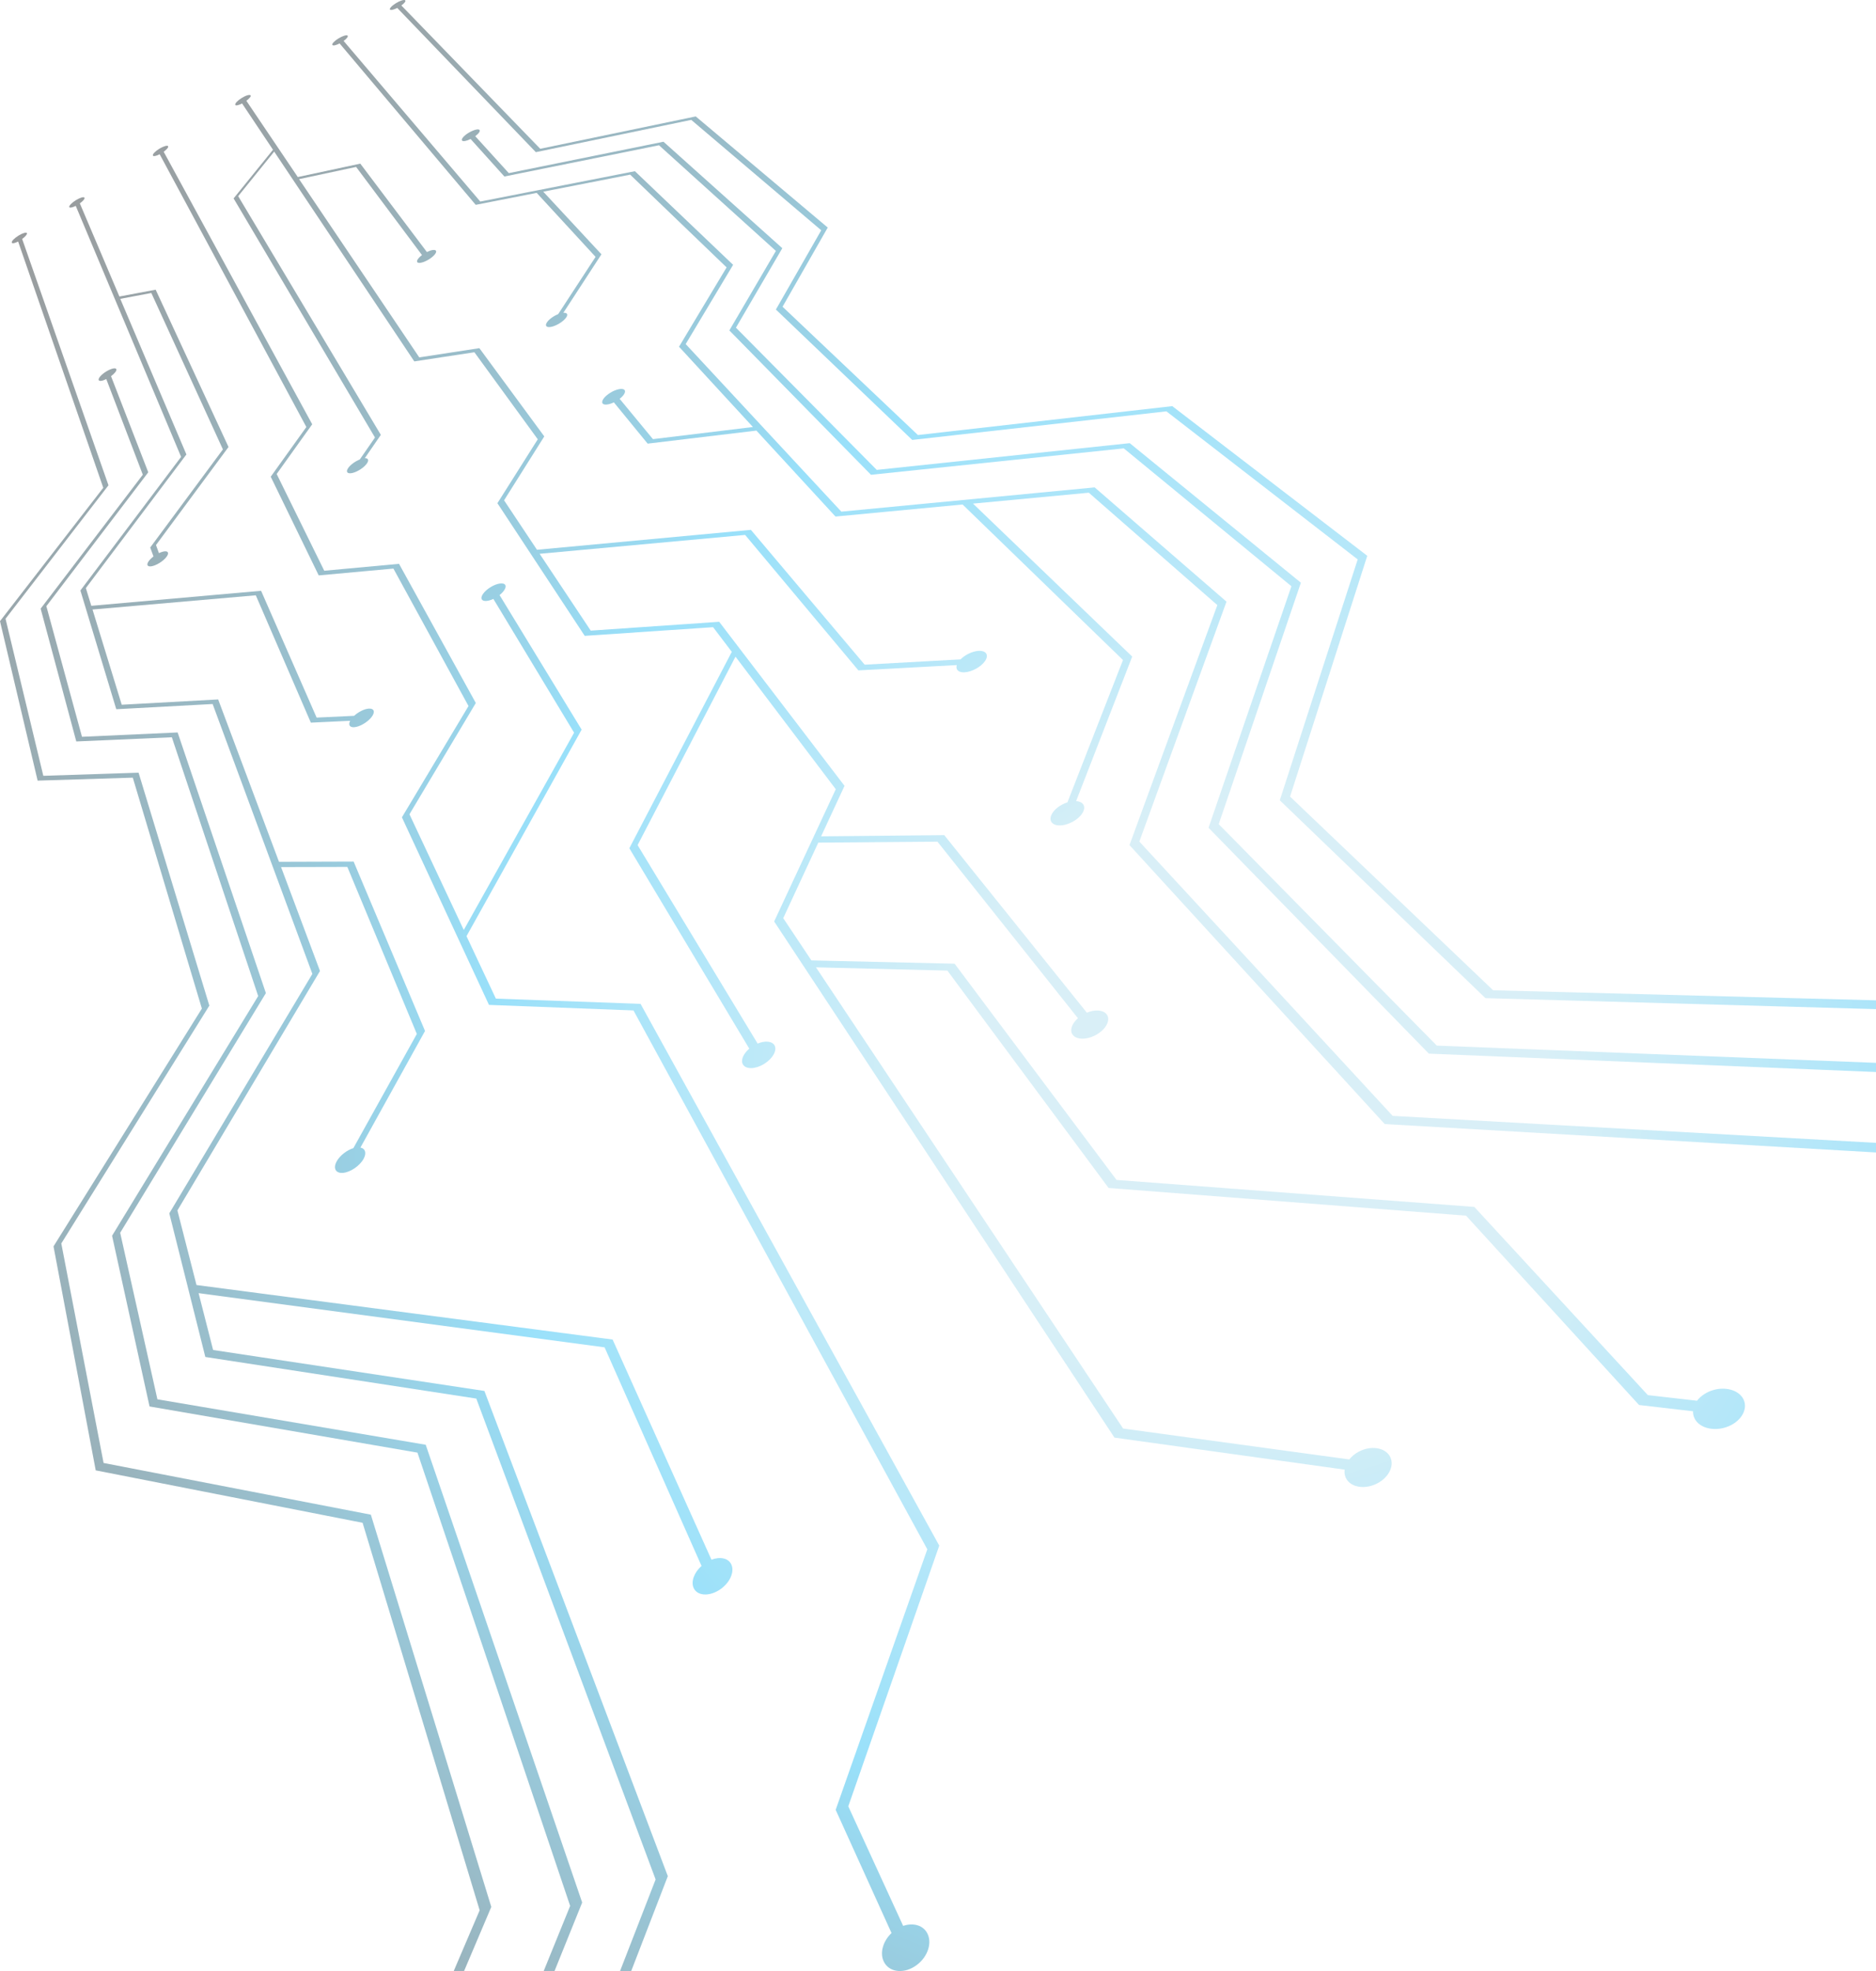 <svg width="359" height="377" viewBox="0 0 359 377" fill="none" xmlns="http://www.w3.org/2000/svg">
<g opacity="0.4" clip-path="url(#clip0_11_240)">
<g style="mix-blend-mode:color-dodge">
<path d="M61.081 598.449C60.589 595.485 58.562 594.027 56.259 594.626L39.876 492.168L94.016 364.696L70.969 289.68L19.823 279.791L11.731 237.807L39.937 192.521L40.06 192.321L26.517 147.773L8.291 148.372L1.059 118.335L20.667 92.935L20.759 92.812L4.238 45.699C4.837 45.269 5.221 44.809 5.159 44.609C5.067 44.363 4.345 44.563 3.547 45.054C2.748 45.546 2.165 46.145 2.257 46.406C2.334 46.621 2.841 46.513 3.47 46.191L19.761 93.288L0 118.795L7.201 149.293L25.412 148.725L38.632 192.889L10.38 238.144L10.242 238.375L18.318 281.204L69.387 291.231L91.79 365.341L37.373 492.721L53.511 596.33C51.438 598.434 50.194 601.889 50.639 604.884C51.177 608.508 53.987 610.028 56.889 608.231C59.791 606.435 61.664 602.058 61.081 598.465V598.449Z" fill="url(#paint0_radial_11_240)"/>
<path d="M59.004 493.599L111.409 363.854L81.468 276.308L30.122 267.616L22.998 235.767L50.882 189.929L33.992 140.082L15.689 140.911L8.871 115.927L28.372 90.328L21.247 71.946C21.938 71.439 22.368 70.887 22.261 70.61C22.138 70.272 21.278 70.472 20.341 71.04C19.405 71.608 18.76 72.346 18.883 72.683C18.99 72.96 19.604 72.868 20.341 72.499L27.328 90.788L7.781 116.403L14.599 141.802L32.886 141.004L49.407 190.497L21.447 236.335L28.617 268.983L79.886 277.813L109.106 364.499L56.425 494.152L64.01 535.031C62.09 536.92 60.969 539.96 61.415 542.525C61.968 545.611 64.624 546.794 67.326 545.135C70.029 543.461 71.733 539.607 71.134 536.551C70.643 534.017 68.724 532.85 66.559 533.464L59.004 493.615V493.599Z" fill="url(#paint1_radial_11_240)"/>
<path d="M13.252 39.602C13.329 39.802 13.866 39.694 14.496 39.372L34.656 87.376L15.386 112.928L22.25 135.64L40.691 134.642L59.776 186.255L32.537 231.817L32.399 232.047L39.293 259.52L91.146 267.474L125.463 359.443L79.261 478.316C77.265 478.562 75.177 480.359 74.194 482.846C73.012 485.856 73.918 488.728 76.221 489.265C78.54 489.803 81.38 487.745 82.547 484.704C83.515 482.186 82.993 479.821 81.472 478.808L127.797 358.814L92.697 266.015L40.783 258.184L38.004 247.311L115.698 257.677L134.246 299.477C132.864 300.721 132.189 302.441 132.726 303.669C133.371 305.159 135.536 305.374 137.547 304.145C139.559 302.917 140.634 300.705 139.958 299.216C139.405 297.987 137.808 297.665 136.15 298.294L117.233 256.187L37.604 245.76L33.95 231.494L61.235 185.702L53.788 165.831L66.471 165.8L79.768 197.741L67.623 219.578C66.394 219.962 65.074 220.96 64.444 222.081C63.692 223.432 64.229 224.431 65.642 224.308C67.055 224.185 68.82 222.987 69.573 221.636C70.187 220.515 69.91 219.655 68.974 219.47L81.334 197.173L67.669 164.771L53.389 164.817L41.75 133.767L23.294 134.78L17.705 116.568L48.951 113.85L59.485 138.205L67.008 137.852C66.624 138.589 66.886 139.111 67.73 139.08C68.759 139.034 70.248 138.19 71.047 137.207C71.845 136.224 71.645 135.472 70.601 135.518C69.742 135.564 68.59 136.147 67.761 136.9L60.59 137.238L49.965 112.99L17.474 115.862L16.43 112.468L35.67 86.915L23.017 57.154L28.96 56.033L42.656 85.948L28.745 104.713L29.374 106.417C28.591 107.016 28.084 107.707 28.223 108.076C28.392 108.521 29.39 108.352 30.48 107.692C31.57 107.032 32.307 106.126 32.138 105.68C32 105.312 31.278 105.373 30.418 105.788L29.85 104.237L43.731 85.487L29.789 55.404L22.849 56.709L15.279 38.896C15.878 38.466 16.262 38.02 16.169 37.821C16.062 37.575 15.325 37.79 14.526 38.282C13.728 38.773 13.16 39.372 13.252 39.617V39.602Z" fill="url(#paint2_radial_11_240)"/>
<path d="M63.625 8.616C63.763 8.785 64.332 8.647 64.992 8.309L91.033 39.175L102.703 36.887L113.973 49.126L106.818 60.075C105.942 60.428 105.037 61.073 104.653 61.672C104.192 62.379 104.653 62.732 105.666 62.471C106.695 62.194 107.908 61.396 108.369 60.689C108.752 60.106 108.491 59.768 107.8 59.83L115.094 48.635L103.962 36.657L120.591 33.401L139.047 51.138L129.942 66.31L144.083 81.666L124.951 83.985L118.579 76.276C119.393 75.647 119.808 74.94 119.516 74.587C119.163 74.172 117.95 74.403 116.798 75.109C115.647 75.815 114.986 76.737 115.324 77.167C115.616 77.52 116.506 77.412 117.474 76.952L123.938 84.845L144.697 82.357L144.728 82.326L159.883 98.788L184.205 96.485L214.899 126.23L204.273 153.441C202.861 153.902 201.555 154.9 201.156 155.96C200.665 157.219 201.632 158.064 203.352 157.818C205.072 157.572 206.868 156.344 207.36 155.069C207.759 154.01 207.129 153.288 205.932 153.211L216.664 125.57L186.201 96.316L208.358 94.228L232.956 115.726L216.142 161.626L264.985 214.974L383.538 221.823L400.044 235.306C398.647 236.719 398.57 238.561 400.075 239.805C401.902 241.31 405.311 241.372 407.691 239.913C410.055 238.454 410.455 236.058 408.597 234.569C407.061 233.34 404.466 233.125 402.286 233.924L385.12 220.026L266.505 213.408L218.031 160.951L234.706 115.066L209.478 93.214L161.004 97.852L131.216 65.803L140.291 50.646L121.497 32.741L91.908 38.546L65.76 7.833C66.343 7.418 66.665 6.988 66.527 6.82C66.358 6.62 65.56 6.866 64.761 7.357C63.963 7.848 63.441 8.417 63.61 8.616H63.625Z" fill="url(#paint3_radial_11_240)"/>
<path d="M392.786 204.593L274.955 199.971L233.221 157.618L248.944 111.442L216.193 84.753L167.78 89.867L140.832 62.67L149.707 47.468L126.967 27.105L97.364 33.11L90.945 26.046C91.606 25.554 91.959 25.063 91.759 24.848C91.529 24.587 90.592 24.848 89.671 25.401C88.75 25.954 88.197 26.629 88.427 26.89C88.627 27.105 89.302 26.967 90.055 26.583L96.519 33.755L126.107 27.781L148.479 47.99L139.573 63.193L166.674 90.803L215.056 85.751L247.132 112.118L231.271 158.31L273.435 201.507L391.204 206.344L460.546 259.63C459.072 261.197 459.164 263.285 461.037 264.744C463.294 266.51 467.256 266.648 469.851 265.051C472.445 263.454 472.66 260.736 470.357 259.001C468.453 257.573 465.444 257.265 463.002 258.11L392.74 204.578L392.786 204.593Z" fill="url(#paint4_radial_11_240)"/>
<path d="M74.639 1.843C74.793 1.996 75.376 1.858 76.021 1.52L102.539 29.1L132.281 22.927L157.155 44.042L148.48 59.198L174.567 84.137L223.21 78.67L259.816 106.987L244.906 153.056L284.26 190.894L402.414 194.211C401.155 195.501 401.109 197.098 402.521 198.127C404.241 199.386 407.465 199.309 409.692 197.942C411.918 196.576 412.287 194.441 410.536 193.197C409.093 192.168 406.636 192.076 404.594 192.859L404.087 192.491L285.734 189.389L246.872 152.35L261.582 106.496L261.643 106.296L224.331 77.672L175.657 83.2L149.754 58.661L158.399 43.52L133.14 22.266L103.383 28.455L76.804 1.044C77.388 0.629 77.71 0.215 77.541 0.061C77.357 -0.123 76.559 0.123 75.76 0.614C74.962 1.105 74.455 1.658 74.639 1.858V1.843Z" fill="url(#paint5_radial_11_240)"/>
<path d="M45.01 20.07C45.133 20.255 45.686 20.116 46.331 19.794L52.242 28.639L44.703 37.945L71.758 83.676L68.856 87.868C67.981 88.222 67.059 88.882 66.629 89.512C66.107 90.264 66.476 90.694 67.474 90.448C68.472 90.203 69.7 89.389 70.222 88.621C70.652 87.991 70.453 87.608 69.808 87.623L72.879 83.169L45.578 37.515L52.472 28.992L79.282 69.118L90.782 67.368L102.912 84.014L95.189 96.238L111.895 121.606L136.462 119.948L140.04 124.662L120.432 162.224L143.387 200.553C142.235 201.536 141.698 202.78 142.174 203.578C142.742 204.546 144.569 204.5 146.228 203.471C147.901 202.442 148.777 200.829 148.193 199.877C147.702 199.094 146.366 199.002 144.984 199.586L122.013 161.625L140.746 125.584L159.939 150.937L148.147 176.229L213.266 274.939L257.318 281.066C257.103 282.694 258.178 284.061 260.113 284.337C262.447 284.675 265.103 283.277 266.009 281.22C266.915 279.177 265.748 277.273 263.429 276.966C261.51 276.705 259.391 277.626 258.209 279.116L214.924 273.204L156.147 184.997L181.298 185.627L212.145 227.196L280.55 232.494L313.654 268.704L323.988 269.902C323.926 271.576 325.293 272.989 327.489 273.25C330.145 273.572 332.939 272.098 333.723 269.964C334.506 267.844 332.985 265.909 330.36 265.618C328.179 265.372 325.922 266.355 324.755 267.89L315.343 266.815L282.131 230.82L213.665 225.661L182.679 184.306L155.272 183.676L149.882 175.599L156.592 161.149L179.394 160.965L206.279 194.733C205.097 195.777 204.636 197.098 205.297 197.927C206.095 198.941 208.199 198.879 209.995 197.774C211.792 196.668 212.575 194.963 211.746 193.95C211.07 193.121 209.504 193.044 207.984 193.673L180.699 159.721L157.129 159.951L161.613 150.292L137.629 118.919L113.046 120.608L103.266 105.912L142.589 102.303L164.269 128.21L183.094 127.196C182.833 128.041 183.386 128.64 184.583 128.578C186.011 128.501 187.777 127.518 188.53 126.382C189.267 125.246 188.698 124.401 187.27 124.478C186.088 124.539 184.676 125.23 183.816 126.106L165.467 127.119L143.694 101.336L102.759 105.144L96.463 95.685L104.156 83.461L91.734 66.585L80.234 68.351L57.233 34.26L68.15 31.925L80.756 48.787C80.049 49.309 79.665 49.877 79.85 50.138C80.08 50.461 81.078 50.215 82.061 49.616C83.043 49.002 83.658 48.265 83.412 47.942C83.212 47.681 82.491 47.804 81.692 48.203L68.948 31.296L56.987 33.86L47.145 19.272C47.728 18.842 48.081 18.412 47.958 18.243C47.805 18.028 47.037 18.243 46.239 18.75C45.44 19.241 44.903 19.825 45.041 20.04L45.01 20.07Z" fill="url(#paint6_radial_11_240)"/>
<path d="M29.267 29.762C29.375 29.946 29.912 29.838 30.557 29.501L58.625 81.666L51.808 91.172L60.99 110.044L75.285 108.739L89.657 135.029L76.912 156.313L93.572 192.185L121.226 193.245L177.454 296.301L160.057 345.733L159.919 346.132L170.606 369.689C169.025 371.194 168.334 373.39 169.086 375.063C169.992 377.09 172.633 377.566 174.967 376.123C177.316 374.68 178.452 371.869 177.516 369.873C176.748 368.214 174.798 367.646 172.832 368.322L162.33 345.456L179.619 295.948L179.742 295.595L122.577 191.986L94.893 190.987L89.273 179.04L111.199 139.728L111.307 139.544L95.599 113.807C96.474 113.116 96.95 112.302 96.689 111.872C96.367 111.35 95.092 111.534 93.864 112.302C92.635 113.054 91.883 114.114 92.206 114.636C92.467 115.081 93.388 115.02 94.417 114.544L109.863 140.127L88.751 177.858L78.356 155.729L91.054 134.446L76.36 107.833L62.049 109.154L52.944 90.65L59.746 81.144L31.325 29.025C31.908 28.595 32.277 28.165 32.169 27.965C32.046 27.735 31.294 27.965 30.495 28.441C29.697 28.933 29.144 29.516 29.267 29.746V29.762Z" fill="url(#paint7_radial_11_240)"/>
</g>
</g>
<defs>
<radialGradient id="paint0_radial_11_240" cx="0" cy="0" r="1" gradientUnits="userSpaceOnUse" gradientTransform="translate(240.589 209.959) rotate(58.403) scale(307.639 307.623)">
<stop offset="0.18" stop-color="#A0D8EB"/>
<stop offset="0.48" stop-color="#00B2F2"/>
<stop offset="0.59" stop-color="#007DAB"/>
<stop offset="0.7" stop-color="#00516E"/>
<stop offset="0.8" stop-color="#002E3E"/>
<stop offset="0.88" stop-color="#00141C"/>
<stop offset="0.95" stop-color="#000507"/>
<stop offset="1"/>
</radialGradient>
<radialGradient id="paint1_radial_11_240" cx="0" cy="0" r="1" gradientUnits="userSpaceOnUse" gradientTransform="translate(240.586 209.962) rotate(58.403) scale(307.639 307.623)">
<stop offset="0.18" stop-color="#A0D8EB"/>
<stop offset="0.48" stop-color="#00B2F2"/>
<stop offset="0.59" stop-color="#007DAB"/>
<stop offset="0.7" stop-color="#00516E"/>
<stop offset="0.8" stop-color="#002E3E"/>
<stop offset="0.88" stop-color="#00141C"/>
<stop offset="0.95" stop-color="#000507"/>
<stop offset="1"/>
</radialGradient>
<radialGradient id="paint2_radial_11_240" cx="0" cy="0" r="1" gradientUnits="userSpaceOnUse" gradientTransform="translate(240.59 209.958) rotate(58.403) scale(307.639 307.623)">
<stop offset="0.18" stop-color="#A0D8EB"/>
<stop offset="0.48" stop-color="#00B2F2"/>
<stop offset="0.59" stop-color="#007DAB"/>
<stop offset="0.7" stop-color="#00516E"/>
<stop offset="0.8" stop-color="#002E3E"/>
<stop offset="0.88" stop-color="#00141C"/>
<stop offset="0.95" stop-color="#000507"/>
<stop offset="1"/>
</radialGradient>
<radialGradient id="paint3_radial_11_240" cx="0" cy="0" r="1" gradientUnits="userSpaceOnUse" gradientTransform="translate(240.585 209.961) rotate(58.403) scale(307.639 307.623)">
<stop offset="0.18" stop-color="#A0D8EB"/>
<stop offset="0.48" stop-color="#00B2F2"/>
<stop offset="0.59" stop-color="#007DAB"/>
<stop offset="0.7" stop-color="#00516E"/>
<stop offset="0.8" stop-color="#002E3E"/>
<stop offset="0.88" stop-color="#00141C"/>
<stop offset="0.95" stop-color="#000507"/>
<stop offset="1"/>
</radialGradient>
<radialGradient id="paint4_radial_11_240" cx="0" cy="0" r="1" gradientUnits="userSpaceOnUse" gradientTransform="translate(240.59 209.961) rotate(58.403) scale(307.639 307.623)">
<stop offset="0.18" stop-color="#A0D8EB"/>
<stop offset="0.48" stop-color="#00B2F2"/>
<stop offset="0.59" stop-color="#007DAB"/>
<stop offset="0.7" stop-color="#00516E"/>
<stop offset="0.8" stop-color="#002E3E"/>
<stop offset="0.88" stop-color="#00141C"/>
<stop offset="0.95" stop-color="#000507"/>
<stop offset="1"/>
</radialGradient>
<radialGradient id="paint5_radial_11_240" cx="0" cy="0" r="1" gradientUnits="userSpaceOnUse" gradientTransform="translate(240.59 209.959) rotate(58.403) scale(307.639 307.623)">
<stop offset="0.18" stop-color="#A0D8EB"/>
<stop offset="0.48" stop-color="#00B2F2"/>
<stop offset="0.59" stop-color="#007DAB"/>
<stop offset="0.7" stop-color="#00516E"/>
<stop offset="0.8" stop-color="#002E3E"/>
<stop offset="0.88" stop-color="#00141C"/>
<stop offset="0.95" stop-color="#000507"/>
<stop offset="1"/>
</radialGradient>
<radialGradient id="paint6_radial_11_240" cx="0" cy="0" r="1" gradientUnits="userSpaceOnUse" gradientTransform="translate(240.595 209.959) rotate(58.403) scale(307.639 307.623)">
<stop offset="0.18" stop-color="#A0D8EB"/>
<stop offset="0.48" stop-color="#00B2F2"/>
<stop offset="0.59" stop-color="#007DAB"/>
<stop offset="0.7" stop-color="#00516E"/>
<stop offset="0.8" stop-color="#002E3E"/>
<stop offset="0.88" stop-color="#00141C"/>
<stop offset="0.95" stop-color="#000507"/>
<stop offset="1"/>
</radialGradient>
<radialGradient id="paint7_radial_11_240" cx="0" cy="0" r="1" gradientUnits="userSpaceOnUse" gradientTransform="translate(240.591 209.961) rotate(58.403) scale(307.639 307.623)">
<stop offset="0.18" stop-color="#A0D8EB"/>
<stop offset="0.48" stop-color="#00B2F2"/>
<stop offset="0.59" stop-color="#007DAB"/>
<stop offset="0.7" stop-color="#00516E"/>
<stop offset="0.8" stop-color="#002E3E"/>
<stop offset="0.88" stop-color="#00141C"/>
<stop offset="0.95" stop-color="#000507"/>
<stop offset="1"/>
</radialGradient>
<clipPath id="clip0_11_240">
<rect width="472" height="377" fill="white"/>
</clipPath>
</defs>
</svg>
